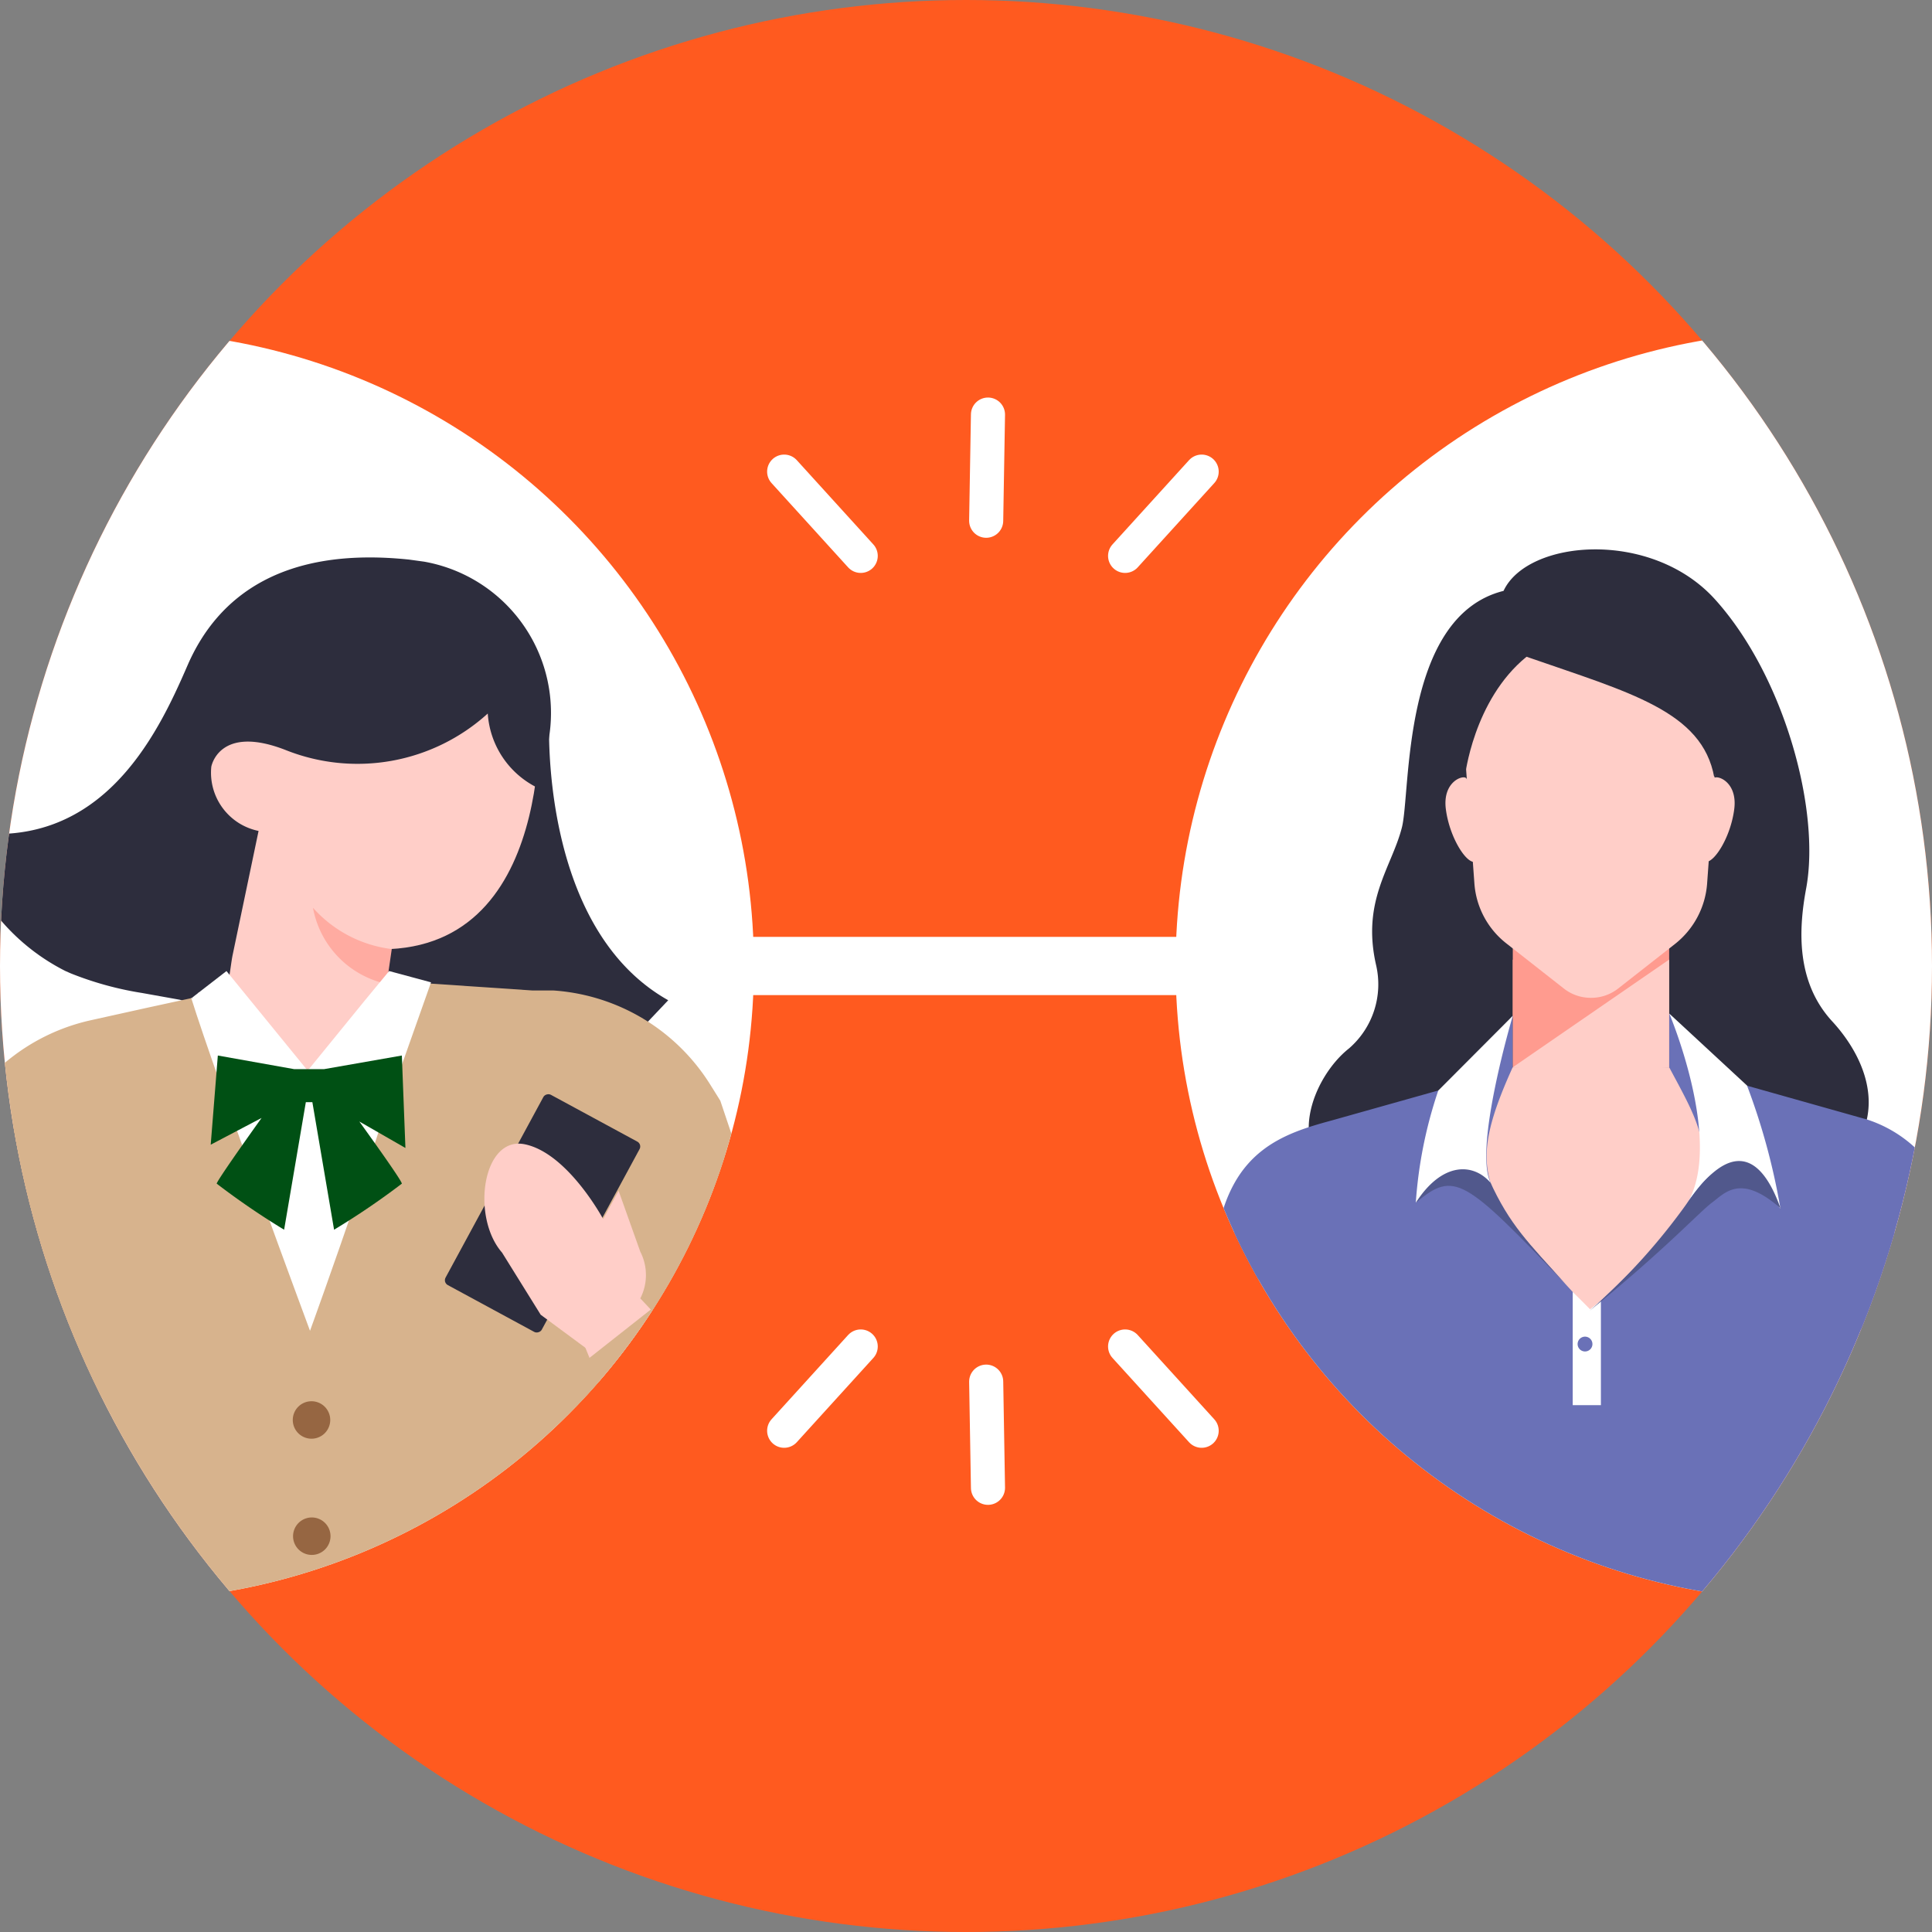 <svg xmlns="http://www.w3.org/2000/svg" xmlns:xlink="http://www.w3.org/1999/xlink" width="170" height="170" viewBox="0 0 170 170"><rect x="0" y="0" width="170" height="170" fill="#808080" stroke="none"/><defs><clipPath id="a"><circle cx="85" cy="85" r="85" transform="translate(991.059 1705.196)" fill="none"/></clipPath><clipPath id="b"><circle cx="55.855" cy="55.855" r="55.855" transform="translate(945.685 1734.34)" fill="none"/></clipPath><clipPath id="c"><circle cx="55.855" cy="55.855" r="55.855" transform="translate(1094.502 1734.34)" fill="none"/></clipPath></defs><g transform="translate(-991.059 -1705.196)"><circle cx="85" cy="85" r="85" transform="translate(991.059 1705.196)" fill="#ff5a1f"/><rect width="44.752" height="5.124" transform="translate(1053.708 1787.633)" fill="#fff"/><g clip-path="url(#a)"><circle cx="55.855" cy="55.855" r="55.855" transform="translate(945.685 1734.34)" fill="#fff"/><g clip-path="url(#b)"><path d="M1024.824,1808.195l27.6-6.9,18.493,43.71-12.766,3.112a8.833,8.833,0,0,1-1.908-1.648C1045.828,1834.275,1034.4,1819.993,1024.824,1808.195Z" fill="#d7b38d"/><path d="M964.431,1898.57l-.941,2.406-3.008,5.231-2.616.969a1.725,1.725,0,0,0-.863.627l-2.408,3.4a.628.628,0,0,0-.055.887.709.709,0,0,0,.055.055.655.655,0,0,0,.812,0l.863-.863-1.675,3.479a.444.444,0,0,0,0,.5.392.392,0,0,0,.471,0l-.654,1.491a.576.576,0,0,0,.262.68.6.6,0,0,0,.68,0l3.243-4.133,2.119-.994-2.092,2.223-2.616,3.662a.445.445,0,0,0,0,.471.467.467,0,0,0,.575,0l7.847-6.175,2.616-2.25.392.392-.5,2.171a4.575,4.575,0,0,0,0,2.145,1.647,1.647,0,0,0,1.883,1.177v-2.983s.837-3.427.889-3.558l1.255-5.388,1.387-3.506Z" fill="#ffcec8"/><path d="M998.3,1806.546c-.5-.363-1.02-.68-1.491-.969a8.685,8.685,0,0,0-7.01-.811,11.2,11.2,0,0,0-4.917,4.812,38.014,38.014,0,0,0-3.009,9.261l-4.55,17.264-2.826,10.8h0l-12.241,53.546,10.464,3.086s13.5-32.749,17.68-41.852a35.139,35.139,0,0,0,1.8-5.048l4.787-17.369,5.075-18.311a16.769,16.769,0,0,0,.419-9.286,10.7,10.7,0,0,0-4.185-5.127Z" fill="#d7b38d"/><path d="M1023.7,1779.316l15.694-11.141s-1.073,18.546,10.463,25.034l-2.851,3.008a40.845,40.845,0,0,0-6.176,4.682c-.363.916-14.072,0-14.491,0s-6.618-3.531-6.618-3.531l1.046-10.829Z" fill="#2d2d3d"/><path d="M1038.453,1766.028s2.093,21.947-13.078,22.679l-.916,6.2-6.383,6.147s-5.7-5.99-7.664-7.847l2.381-15.171s-5.6-2.616-3.008-6.958,6.512-.235,6.512-.235l3.61-7.847Z" fill="#ffcec8"/><path d="M990.349,1785.2l-.419-.523a16.136,16.136,0,0,1-2.171-3.875,19.456,19.456,0,0,0-.812-2.616c12.817,2.616,17.923-8.235,20.612-14.44s8.5-10.462,19.488-9.312l1.332.183a13.523,13.523,0,0,1,10.955,15.676q-.055.311-.125.62l-.785,3.633a7.847,7.847,0,0,1-4.446-6.566,17.055,17.055,0,0,1-17.839,3.191c-5.833-2.25-6.487,1.491-6.487,1.491a5.233,5.233,0,0,0,4.159,5.65l-2.275,10.882c-.261,1.2-.419,4.446-1.543,4.682a11.363,11.363,0,0,1-3.086-.706l-3.349-.6a29.018,29.018,0,0,1-6.277-1.727l-.472-.209a18.319,18.319,0,0,1-6.46-5.441Z" fill="#2d2d3d"/><path d="M975.674,1842.331s15.7-9.1,21.685-8.84l6.985,14.125h33.22l4.578-18.311s7.847,5.231,18.891-7.638l-6.593-19.617-.915-1.465a17.681,17.681,0,0,0-13.759-8.235h-1.858l-20.534-1.387-13.367,2.907-4.965,1.1a17.635,17.635,0,0,0-8.684,4.787C982.371,1807.62,975.674,1842.331,975.674,1842.331Z" fill="#d7b38d"/><path d="M1064.9,1962.291s-60.346,15.695-87.891-5.934C977.009,1956.352,1045.15,1921.484,1064.9,1962.291Z" fill="#00320f"/><path d="M990.976,1953.5l27.884-6.67c1.7,29.9-4.029,74.131-8.187,120.326H998.456l-.288-10.463Z" fill="#ffcec8"/><path d="M1048.707,1947.59l-7.194,109.183-.288,10.462h-12.216c-3.924-47.083-7.429-92.414-7.166-119.567Z" fill="#ffcec8"/><path d="M977.009,1956.353c.811.341,1.621.628,2.459.889a57.283,57.283,0,0,0,19.012,1.831,69.918,69.918,0,0,0,11.431-1.15c8.684-1.779,16.767-6.176,25.583-7.168a33.727,33.727,0,0,1,14.41,1.574,34.8,34.8,0,0,1,7.847,3.766,33.139,33.139,0,0,1,7.168,6.2h.34c-1.7-20.089-3.923-36.831-6.383-50.72-.523-2.983-1.046-5.813-1.595-8.528-8.816-44.1-19.7-55.428-19.7-55.428h-33.221C983.234,1870.765,978.107,1936.237,977.009,1956.353Z" fill="#005014"/><path d="M1047.163,2068.726l9.7,4.029a1.352,1.352,0,0,1-.68,2.616h-24.536a2.616,2.616,0,0,1-2.615-2.616h0v-5.989l10.462-1.622Z" fill="#2d2d3d"/><path d="M982.814,2072.755l9.7-4.028,7.664-3.792,10.464,1.621v5.991a2.616,2.616,0,0,1-2.616,2.615H983.495a1.332,1.332,0,0,1-.681-2.406Z" fill="#2d2d3d"/><path d="M1015.8,2013.743c-1.6,16.977-3.479,35.025-5.232,53.415H998.352l-.287-10.464-3.008-43.029Z" fill="#2d2d3d"/><path d="M1044.364,2013.744l-2.851,43.029-.288,10.463h-12.212c-1.518-18.311-2.983-36.621-4.212-53.415Z" fill="#2d2d3d"/><path d="M1026.525,1791.558l-8.4,12.451-9.626-11.457,8.868-1.695Z" fill="#ffcec8"/><path d="M1065.237,1840a.682.682,0,0,0,.606-.341.733.733,0,0,0-.235-.994l-12.817-8.056a.7.7,0,0,0-.98.188l-.014.021a.758.758,0,0,0,.235,1.021l12.818,8.057A.686.686,0,0,0,1065.237,1840Z" fill="#ff897a"/><path d="M1025.531,1788.706a11.067,11.067,0,0,1-6.933-3.633,8.4,8.4,0,0,0,6.487,6.7Z" fill="#ffaba1"/><path d="M1027.885,1792.553c-1.648,8.057-9.548,29.742-9.548,29.742s-8.188-22.052-10.463-29.318l10.149,6.435Z" fill="#fff"/><path d="M1010.987,1802.049l7.145-2.381,7.168,2.381,3.687-10.415-3.687-.994-2.119,2.564-5.049,6.2-7.145-8.763-3.008,2.328Z" fill="#fff"/><path d="M1009.6,1805.92l.627-7.847,6.723,1.2h2.616l6.853-1.2.314,8.135-4.055-2.328c1.544,2.144,3.741,5.231,3.741,5.467a66.767,66.767,0,0,1-5.964,4.054l-1.91-11.222h-.575l-1.91,11.222a66.293,66.293,0,0,1-5.933-4.054c0-.209,2.432-3.662,3.95-5.781Z" fill="#005014"/><rect width="19.042" height="9.626" rx="0.484" transform="translate(1030.034 1818.041) rotate(-61.56)" fill="#2d2d3d"/><path d="M1047.4,1819.442a4.5,4.5,0,0,0,0-4.107l-1.91-5.362-1.36,2.485s-3.087-5.754-6.853-6.566-4.787,6.383-2.041,9.522l3.4,5.468,4.212,3.113Z" fill="#ffcec8"/><path d="M1047.4,1819.443l12.816,13.628-11.457,5.885-6.331-15.511C1044,1819.051,1047.4,1819.443,1047.4,1819.443Z" fill="#ffcec8"/><path d="M1048.839,1820.018s13.235,13.628,18.965,19.7,3.792,13.655.363,14.832l-.916.289a10.149,10.149,0,0,1-11.9-4.239c-2.851-4.6-13.915-24.745-13.915-24.745Z" fill="#d7b38d"/><path d="M1018.469,1831.79a1.648,1.648,0,1,1,1.648-1.648h0A1.648,1.648,0,0,1,1018.469,1831.79Z" fill="#966642"/><path d="M1018.468,1838.72a1.648,1.648,0,1,1-1.622,1.675v-.027A1.649,1.649,0,0,1,1018.468,1838.72Z" fill="#966642"/></g><circle cx="55.855" cy="55.855" r="55.855" transform="translate(1094.502 1734.34)" fill="#fff"/><g clip-path="url(#c)"><path d="M1168.234,1855.766H1093.1l5.087-42.143h64.96Z" fill="#6a71b7"/><path d="M1152.3,1795.09c-3.237-3.493-2.969-8.15-2.329-11.639,1.316-6.88-1.887-18.719-7.986-25.495-5.6-6.228-16.52-5.3-18.626-.767-9.034,2.259-8.149,17.823-8.952,20.846-.9,3.493-3.562,6.427-2.259,12.1a7.462,7.462,0,0,1-2.386,7.312c-3.213,2.537-5.716,9.011-.687,11.51,4.261,2.131,17.241,1.432,21.117,1.164v.106s15.274-1.361,21.368-1.361C1157.769,1804.391,1155.522,1798.6,1152.3,1795.09Z" fill="#2d2d3d"/><path d="M1120.981,1781.11l-.221-.071c-.78,0-2.174-2.247-2.48-4.656s1.525-3.027,1.791-2.713a3.632,3.632,0,0,1,.663,1.933Z" fill="#ffcec8"/><path d="M1140.958,1781.11l.209-.071c.792,0,2.189-2.247,2.492-4.656s-1.525-3.027-1.791-2.713a3.632,3.632,0,0,0-.663,1.933Z" fill="#ffcec8"/><path d="M1137.931,1783.344h-13.76v15.786l13.76-.023Z" fill="#ff9b8f"/><path d="M1124.171,1789.63l6.367,5.1-6.367,4.374Z" fill="#ff9b8f"/><path d="M1137.931,1789.63v9.477a63.936,63.936,0,0,1-13.76,0Z" fill="#ffcec8"/><path d="M1131.04,1755.674c-6.322,0-11.455,4.784-11.455,10.675a9.819,9.819,0,0,0,.116,1.56l1.095,15.053a7.367,7.367,0,0,0,2.829,5.261l5.028,3.947a3.822,3.822,0,0,0,2.4.826h0a3.822,3.822,0,0,0,2.4-.826l5.006-3.924a7.47,7.47,0,0,0,2.813-5.32l1.084-15.018a9.947,9.947,0,0,0,.128-1.561h0C1142.506,1760.458,1137.373,1755.674,1131.04,1755.674Z" fill="#ffcec8"/><path d="M1119.957,1773.554s.733-6.753,5.425-10.57c9.069,3.155,15.475,4.784,16.52,10.629,3.836-11.382-1.362-18.3-11.06-18.3S1117.257,1763.682,1119.957,1773.554Z" fill="#2d2d3d"/><path d="M1151.249,1803.379l-13.318-4.272h-13.76l-13.353,4.272a5.372,5.372,0,0,0-3.691,5.914c.454,3.062,1.1,7.418,1.8,12.258a40.838,40.838,0,0,0,44.169.5c.732-5.052,1.406-9.591,1.875-12.805a5.372,5.372,0,0,0-3.726-5.868Z" fill="#ffcec8"/><path d="M1155.114,1803.64l-12.613-3.555-4.563-5.7v4.732c3.916,7.341,5.826,9.657-6.98,21.409-9.069-9.942-11.382-11.281-6.8-21.409v-4.54c-2.06,2.642-4.574,6.018-4.574,6.018l-11.374,3.2c-4.307,1.163-8.66,2.653-10.023,9.826a41.362,41.362,0,0,0,33,16.3,40.3,40.3,0,0,0,31.717-15.681l.256-.616a11.337,11.337,0,0,0-8.033-9.988Z" fill="#6a71b7"/><path d="M1130.969,1820.4l-1.524-1.538v9.976h2.48v-9.195Z" fill="#fff"/><path d="M1137.943,1794.381s4.75,11.211,1.63,16.6c2.666-3.854,4.04-4.273,8.149.558a57.934,57.934,0,0,0-2.942-10.827Z" fill="#fff"/><path d="M1115.638,1811.029c3.4-2.864,4.261-2.166,13.173,7.147-3.249-3.609-4.913-5.192-6.683-9.1C1119.642,1805.582,1116.5,1807.129,1115.638,1811.029Z" fill="#51588c"/><path d="M1124.171,1794.578s-3.493,11.735-1.934,14.715c-1.535-1.8-4.284-1.875-6.6,1.734a38.916,38.916,0,0,1,1.978-9.872Z" fill="#fff"/><path d="M1130.969,1820.507c6.651-5.4,9.628-8.674,10.743-9.5s2.5-2.585,6.019.511c-1.734-4.9-4.435-5.949-8.149-.558a55.191,55.191,0,0,1-8.615,9.545Z" fill="#51588c"/><path d="M1131.18,1823.462a.652.652,0,1,0-.652.652.652.652,0,0,0,.652-.652Z" fill="#6a71b7"/></g><g transform="translate(666.559 -37.805)"><line x2="6.736" y2="7.414" transform="translate(393.5 1784.5)" fill="none" stroke="#fff" stroke-linecap="round" stroke-linejoin="round" stroke-width="3"/><line y1="5.882" x2="7.257" transform="translate(415.94 1783.262) rotate(130)" fill="none" stroke="#fff" stroke-linecap="round" stroke-linejoin="round" stroke-width="3"/><line x1="6.736" y2="7.414" transform="translate(423.5 1784.5)" fill="none" stroke="#fff" stroke-linecap="round" stroke-linejoin="round" stroke-width="3"/></g><g transform="translate(1060.059 1823.676)"><line y1="7.414" x2="6.736" transform="translate(0 0)" fill="none" stroke="#fff" stroke-linecap="round" stroke-linejoin="round" stroke-width="3"/><line x2="7.257" y2="5.883" transform="translate(17.934 12.434) rotate(-130)" fill="none" stroke="#fff" stroke-linecap="round" stroke-linejoin="round" stroke-width="3"/><line x1="6.736" y1="7.414" transform="translate(30 0)" fill="none" stroke="#fff" stroke-linecap="round" stroke-linejoin="round" stroke-width="3"/></g></g><circle cx="85" cy="85" r="85" transform="translate(991.059 1705.196)" fill="none"/></g></svg>